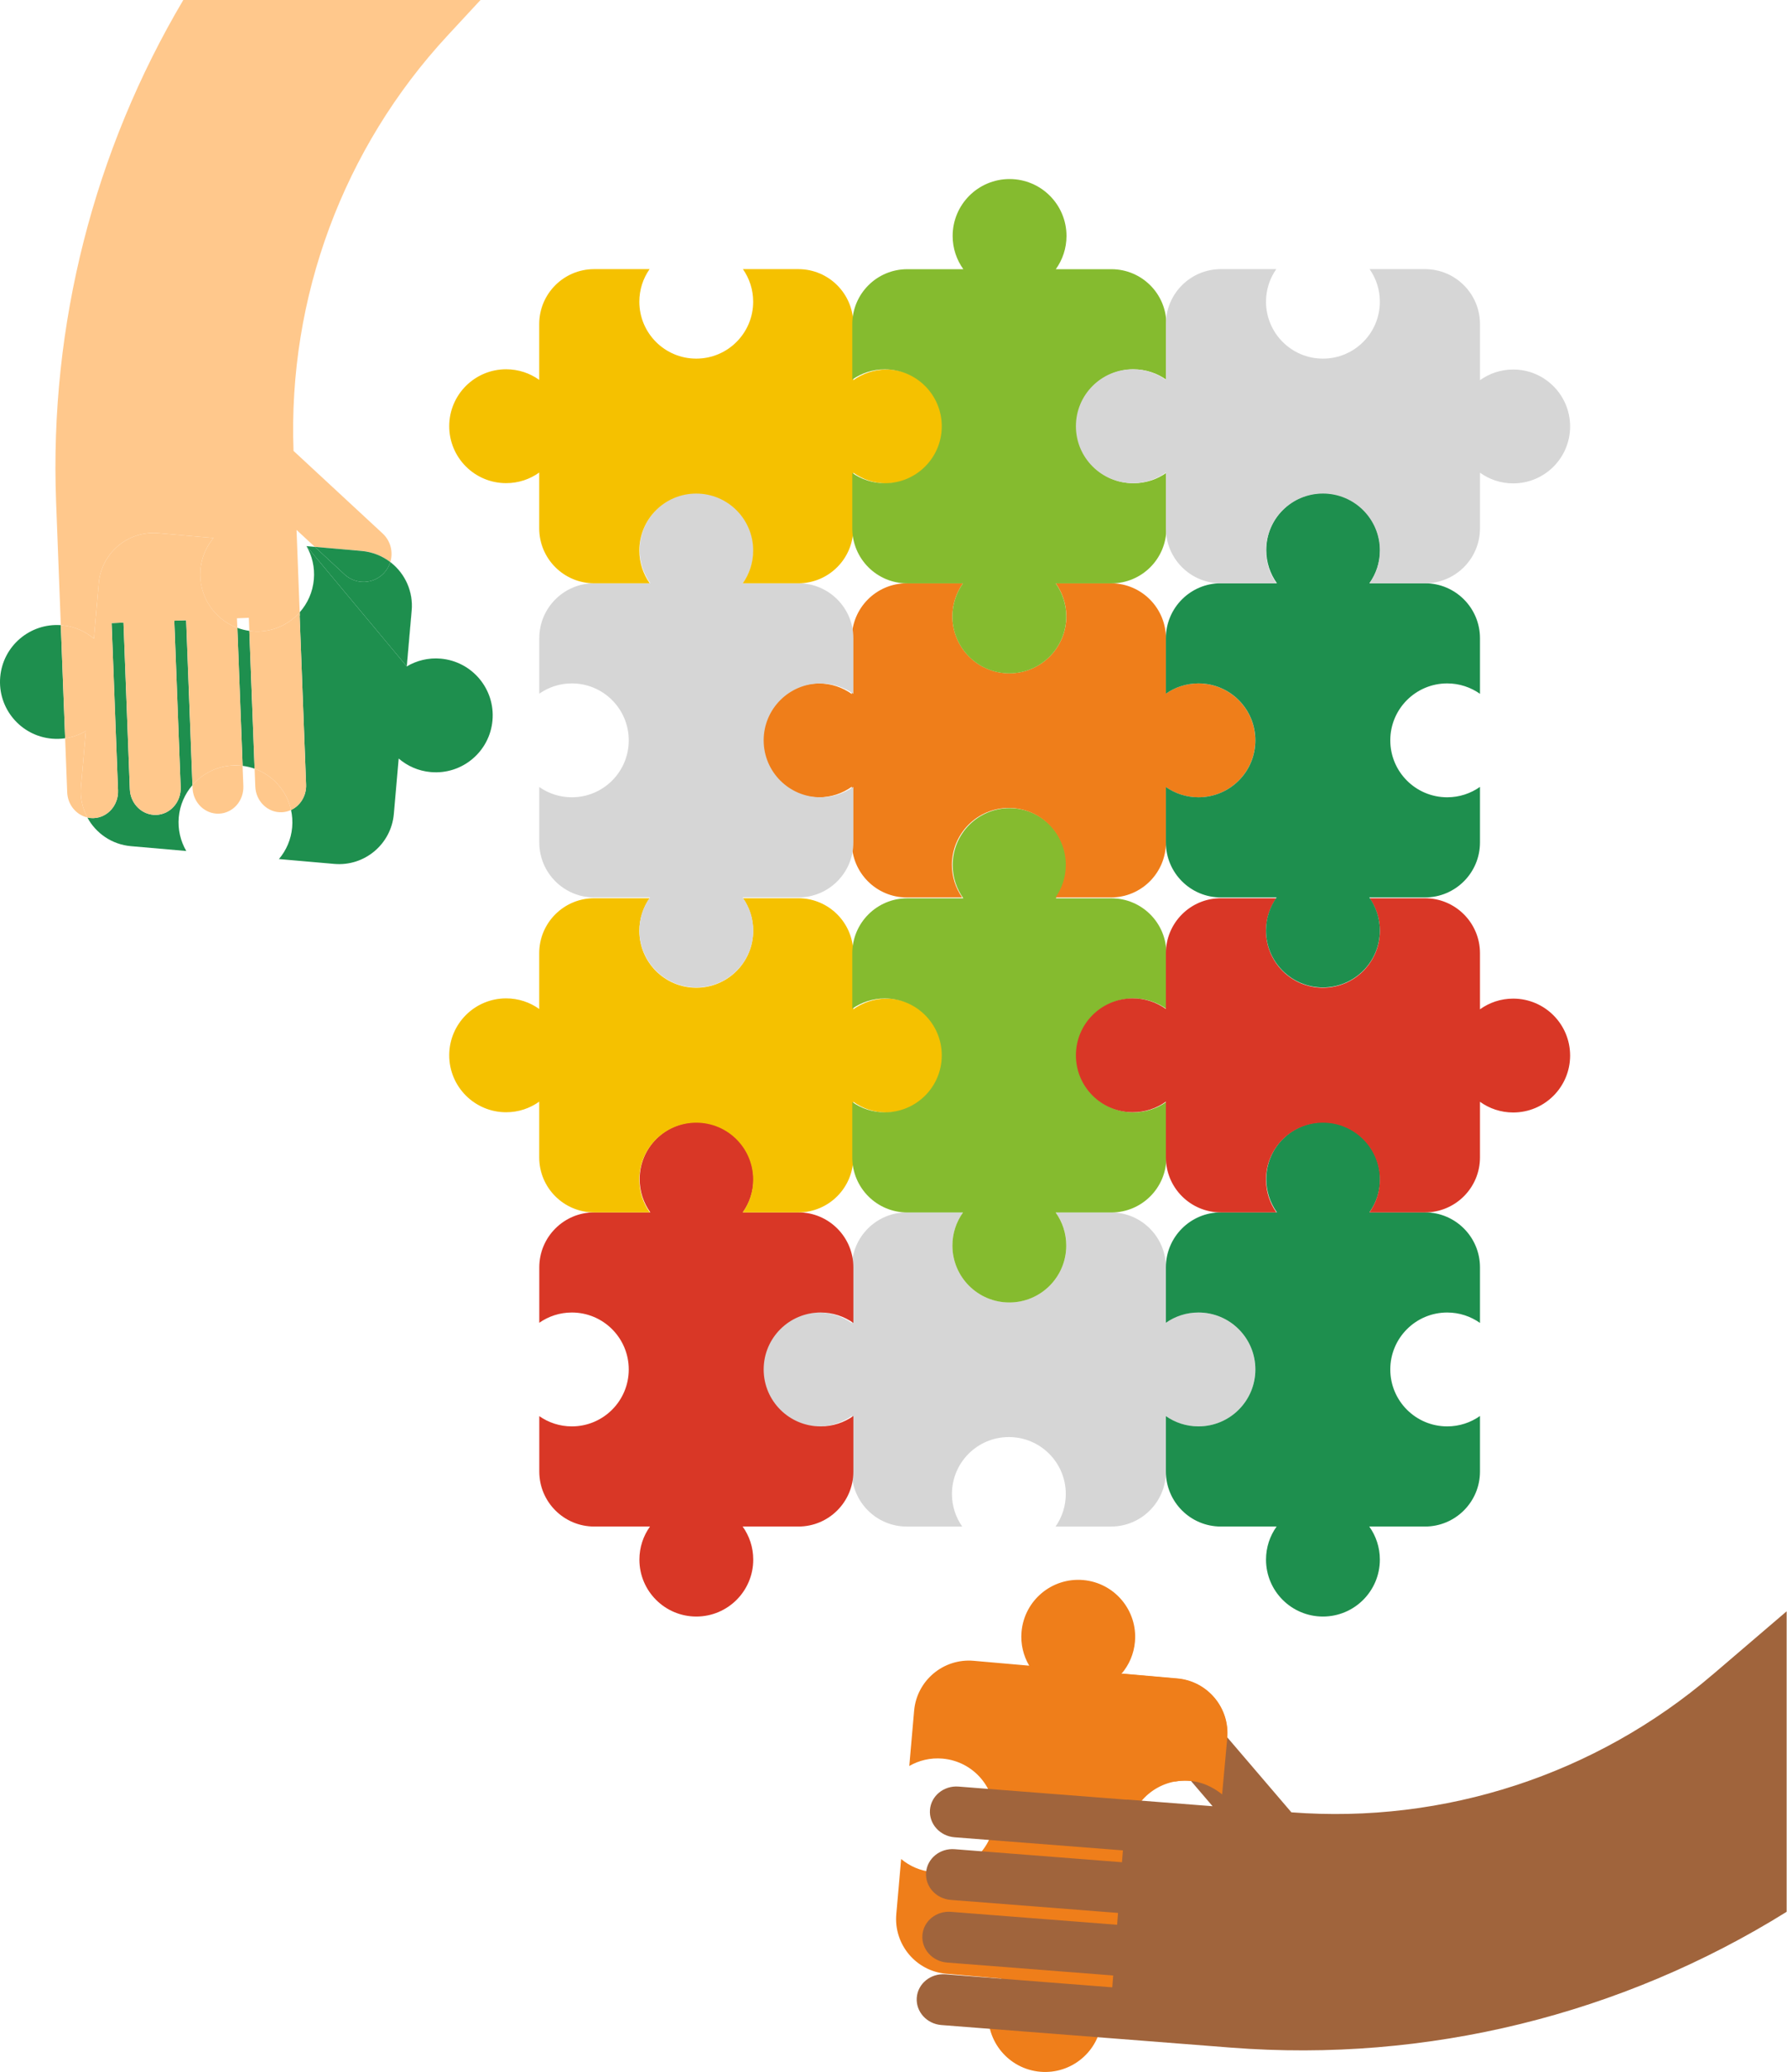 <svg width="245" height="284" viewBox="0 0 245 284" fill="none" xmlns="http://www.w3.org/2000/svg">
<path d="M164.302 179.903C162.645 179.903 161.11 180.422 159.849 181.3V173.713C159.849 169.58 156.521 166.226 152.398 166.18C152.391 166.18 152.384 166.18 152.378 166.18H144.735C145.65 167.458 146.188 169.022 146.188 170.713C146.188 175.024 142.695 178.517 138.384 178.517C134.072 178.517 130.579 175.024 130.579 170.713C130.579 169.022 131.117 167.458 132.032 166.18H124.389C124.36 166.18 124.333 166.18 124.304 166.18C120.151 166.19 116.787 169.56 116.787 173.717V181.359C115.509 180.445 113.944 179.907 112.254 179.907C107.942 179.907 104.45 183.399 104.45 187.711C104.45 192.022 107.942 195.515 112.254 195.515C113.944 195.515 115.509 194.977 116.787 194.063V201.705C116.787 205.868 120.161 209.242 124.323 209.242H131.92C131.035 207.978 130.513 206.439 130.513 204.779C130.513 200.467 134.006 196.974 138.318 196.974C142.629 196.974 146.122 200.467 146.122 204.779C146.122 206.439 145.6 207.978 144.715 209.242H152.312C156.475 209.242 159.849 205.868 159.849 201.705V194.119C161.113 195 162.648 195.515 164.302 195.515C168.613 195.515 172.106 192.022 172.106 187.711C172.106 183.399 168.613 179.907 164.302 179.907V179.903Z" fill="#D6D6D6"/>
<path d="M198.414 195.512C194.102 195.512 190.61 192.019 190.61 187.708C190.61 183.396 194.102 179.903 198.414 179.903C200.088 179.903 201.636 180.435 202.907 181.33V173.713C202.907 169.551 199.533 166.177 195.37 166.177H187.747C188.668 164.896 189.213 163.324 189.213 161.624C189.213 157.313 185.72 153.82 181.409 153.82C177.097 153.82 173.605 157.313 173.605 161.624C173.605 163.324 174.149 164.896 175.07 166.177H167.382C163.219 166.177 159.845 169.551 159.845 173.713V181.31C161.109 180.425 162.648 179.903 164.308 179.903C168.62 179.903 172.113 183.396 172.113 187.708C172.113 192.019 168.62 195.512 164.308 195.512C162.648 195.512 161.109 194.99 159.845 194.105V201.702C159.845 205.865 163.219 209.239 167.382 209.239H175.024C174.11 210.516 173.572 212.081 173.572 213.771C173.572 218.083 177.064 221.575 181.376 221.575C185.687 221.575 189.18 218.083 189.18 213.771C189.18 212.081 188.642 210.516 187.728 209.239H195.37C199.533 209.239 202.907 205.865 202.907 201.702V194.086C201.636 194.984 200.088 195.512 198.414 195.512Z" fill="#1E8F4E"/>
<path d="M112.505 195.512C108.193 195.512 104.7 192.019 104.7 187.708C104.7 183.396 108.193 179.903 112.505 179.903C114.178 179.903 115.727 180.435 116.998 181.33V173.713C116.998 169.551 113.624 166.177 109.461 166.177H101.838C102.759 164.896 103.304 163.324 103.304 161.624C103.304 157.313 99.811 153.82 95.5 153.82C91.188 153.82 87.695 157.313 87.695 161.624C87.695 163.324 88.24 164.896 89.161 166.177H81.473C77.31 166.177 73.936 169.551 73.936 173.713V181.31C75.2 180.425 76.739 179.903 78.399 179.903C82.711 179.903 86.203 183.396 86.203 187.708C86.203 192.019 82.711 195.512 78.399 195.512C76.739 195.512 75.2 194.99 73.936 194.105V201.702C73.936 205.865 77.31 209.239 81.473 209.239H89.115C88.201 210.516 87.662 212.081 87.662 213.771C87.662 218.083 91.155 221.575 95.467 221.575C99.778 221.575 103.271 218.083 103.271 213.771C103.271 212.081 102.733 210.516 101.818 209.239H109.461C113.624 209.239 116.998 205.865 116.998 201.702V194.086C115.727 194.984 114.178 195.512 112.505 195.512Z" fill="#D93726"/>
<path d="M87.653 161.687C87.653 157.375 91.145 153.883 95.457 153.883C99.768 153.883 103.261 157.375 103.261 161.687C103.261 163.361 102.73 164.909 101.835 166.18H109.451C113.614 166.18 116.988 162.806 116.988 158.643V151.02C118.269 151.942 119.84 152.486 121.54 152.486C125.852 152.486 129.345 148.993 129.345 144.682C129.345 140.371 125.852 136.878 121.54 136.878C119.84 136.878 118.269 137.422 116.988 138.344V130.655C116.988 126.492 113.614 123.118 109.451 123.118H101.855C102.74 124.382 103.261 125.921 103.261 127.581C103.261 131.893 99.768 135.386 95.457 135.386C91.145 135.386 87.653 131.893 87.653 127.581C87.653 125.921 88.174 124.382 89.059 123.118H81.463C77.3 123.118 73.926 126.492 73.926 130.655V138.297C72.648 137.383 71.084 136.845 69.393 136.845C65.082 136.845 61.589 140.338 61.589 144.649C61.589 148.96 65.082 152.453 69.393 152.453C71.084 152.453 72.648 151.915 73.926 151.001V158.643C73.926 162.806 77.3 166.18 81.463 166.18H89.079C88.181 164.909 87.653 163.361 87.653 161.687Z" fill="#F5C100"/>
<path fill-rule="evenodd" clip-rule="evenodd" d="M155.418 152.463C151.107 152.463 147.614 148.97 147.614 144.659C147.614 140.347 151.107 136.855 155.418 136.855C157.092 136.855 158.64 137.386 159.911 138.281V130.665C159.911 126.502 156.537 123.128 152.374 123.128H144.752C145.673 121.847 146.218 120.276 146.218 118.575C146.218 114.264 142.725 110.771 138.413 110.771C134.102 110.771 130.609 114.264 130.609 118.575C130.609 120.276 131.154 121.847 132.075 123.128H124.386C120.223 123.128 116.849 126.502 116.849 130.665V138.261C118.114 137.376 119.652 136.855 121.313 136.855C125.624 136.855 129.117 140.347 129.117 144.659C129.117 148.97 125.624 152.463 121.313 152.463C119.652 152.463 118.114 151.942 116.849 151.057V158.653C116.849 162.816 120.223 166.19 124.386 166.19H132.029C131.114 167.467 130.576 169.032 130.576 170.723C130.576 175.034 134.069 178.527 138.38 178.527C142.692 178.527 146.185 175.034 146.185 170.723C146.185 169.032 145.646 167.467 144.732 166.19H152.374C156.537 166.19 159.911 162.816 159.911 158.653V151.037C158.64 151.935 157.092 152.463 155.418 152.463Z" fill="#85BB2F"/>
<path d="M173.572 161.687C173.572 157.375 177.064 153.883 181.376 153.883C185.687 153.883 189.18 157.375 189.18 161.687C189.18 163.361 188.649 164.909 187.754 166.18H195.37C199.533 166.18 202.907 162.806 202.907 158.643V151.02C204.188 151.942 205.759 152.486 207.459 152.486C211.771 152.486 215.264 148.993 215.264 144.682C215.264 140.371 211.771 136.878 207.459 136.878C205.759 136.878 204.188 137.422 202.907 138.344V130.655C202.907 126.492 199.533 123.118 195.37 123.118H187.774C188.659 124.382 189.18 125.921 189.18 127.581C189.18 131.893 185.687 135.386 181.376 135.386C177.064 135.386 173.572 131.893 173.572 127.581C173.572 125.921 174.093 124.382 174.978 123.118H167.382C163.219 123.118 159.845 126.492 159.845 130.655V138.297C158.567 137.383 157.003 136.845 155.312 136.845C151.001 136.845 147.508 140.338 147.508 144.649C147.508 148.96 151.001 152.453 155.312 152.453C157.003 152.453 158.567 151.915 159.845 151.001V158.643C159.845 162.806 163.219 166.18 167.382 166.18H174.998C174.1 164.909 173.572 163.361 173.572 161.687Z" fill="#D93726"/>
<path d="M164.302 93.674C162.645 93.674 161.11 94.192 159.849 95.07V87.484C159.849 83.351 156.521 79.997 152.398 79.951C152.391 79.951 152.384 79.951 152.378 79.951H144.735C145.65 81.228 146.188 82.793 146.188 84.483C146.188 88.795 142.695 92.287 138.384 92.287C134.072 92.287 130.579 88.795 130.579 84.483C130.579 82.793 131.117 81.228 132.032 79.951H124.389C124.36 79.951 124.333 79.951 124.304 79.951C120.151 79.96 116.787 83.331 116.787 87.487V95.13C115.509 94.215 113.944 93.677 112.254 93.677C107.942 93.677 104.45 97.17 104.45 101.481C104.45 105.793 107.942 109.286 112.254 109.286C113.944 109.286 115.509 108.748 116.787 107.833V115.476C116.787 119.638 120.161 123.012 124.323 123.012H131.92C131.035 121.748 130.513 120.21 130.513 118.549C130.513 114.238 134.006 110.745 138.318 110.745C142.629 110.745 146.122 114.238 146.122 118.549C146.122 120.21 145.6 121.748 144.715 123.012H152.312C156.475 123.012 159.849 119.638 159.849 115.476V107.889C161.113 108.771 162.648 109.286 164.302 109.286C168.613 109.286 172.106 105.793 172.106 101.481C172.106 97.17 168.613 93.677 164.302 93.677V93.674Z" fill="#EF7E1A"/>
<path d="M198.414 109.282C194.102 109.282 190.61 105.79 190.61 101.478C190.61 97.167 194.102 93.674 198.414 93.674C200.088 93.674 201.636 94.205 202.907 95.1V87.484C202.907 83.321 199.533 79.947 195.37 79.947H187.747C188.668 78.666 189.213 77.095 189.213 75.395C189.213 71.083 185.72 67.591 181.409 67.591C177.097 67.591 173.605 71.083 173.605 75.395C173.605 77.095 174.149 78.666 175.07 79.947H167.382C163.219 79.947 159.845 83.321 159.845 87.484V95.08C161.109 94.195 162.648 93.674 164.308 93.674C168.62 93.674 172.113 97.167 172.113 101.478C172.113 105.79 168.62 109.282 164.308 109.282C162.648 109.282 161.109 108.761 159.845 107.876V115.472C159.845 119.635 163.219 123.009 167.382 123.009H175.024C174.11 124.287 173.572 125.851 173.572 127.542C173.572 131.853 177.064 135.346 181.376 135.346C185.687 135.346 189.18 131.853 189.18 127.542C189.18 125.851 188.642 124.287 187.728 123.009H195.37C199.533 123.009 202.907 119.635 202.907 115.472V107.856C201.636 108.754 200.088 109.282 198.414 109.282Z" fill="#1E8F4E"/>
<path d="M112.505 109.282C108.193 109.282 104.7 105.79 104.7 101.478C104.7 97.167 108.193 93.674 112.505 93.674C114.178 93.674 115.727 94.205 116.998 95.1V87.484C116.998 83.321 113.624 79.947 109.461 79.947H101.838C102.759 78.666 103.304 77.095 103.304 75.395C103.304 71.083 99.811 67.591 95.5 67.591C91.188 67.591 87.695 71.083 87.695 75.395C87.695 77.095 88.24 78.666 89.161 79.947H81.473C77.31 79.947 73.936 83.321 73.936 87.484V95.08C75.2 94.195 76.739 93.674 78.399 93.674C82.711 93.674 86.203 97.167 86.203 101.478C86.203 105.79 82.711 109.282 78.399 109.282C76.739 109.282 75.2 108.761 73.936 107.876V115.472C73.936 119.635 77.31 123.009 81.473 123.009H89.115C88.201 124.287 87.662 125.851 87.662 127.542C87.662 131.853 91.155 135.346 95.467 135.346C99.778 135.346 103.271 131.853 103.271 127.542C103.271 125.851 102.733 124.287 101.818 123.009H109.461C113.624 123.009 116.998 119.635 116.998 115.472V107.856C115.727 108.754 114.178 109.282 112.505 109.282Z" fill="#D6D6D6"/>
<path d="M87.653 75.457C87.653 71.146 91.145 67.653 95.457 67.653C99.768 67.653 103.261 71.146 103.261 75.457C103.261 77.131 102.73 78.68 101.835 79.951H109.451C113.614 79.951 116.988 76.577 116.988 72.414V64.791C118.269 65.712 119.84 66.257 121.54 66.257C125.852 66.257 129.345 62.764 129.345 58.453C129.345 54.141 125.852 50.648 121.54 50.648C119.84 50.648 118.269 51.193 116.988 52.114V44.425C116.988 40.263 113.614 36.889 109.451 36.889H101.855C102.74 38.153 103.261 39.691 103.261 41.352C103.261 45.663 99.768 49.156 95.457 49.156C91.145 49.156 87.653 45.663 87.653 41.352C87.653 39.691 88.174 38.153 89.059 36.889H81.463C77.3 36.889 73.926 40.263 73.926 44.425V52.068C72.648 51.153 71.084 50.615 69.393 50.615C65.082 50.615 61.589 54.108 61.589 58.419C61.589 62.731 65.082 66.224 69.393 66.224C71.084 66.224 72.648 65.686 73.926 64.771V72.414C73.926 76.577 77.3 79.951 81.463 79.951H89.079C88.181 78.68 87.653 77.131 87.653 75.457Z" fill="#F5C100"/>
<path fill-rule="evenodd" clip-rule="evenodd" d="M155.418 66.234C151.107 66.234 147.614 62.741 147.614 58.429C147.614 54.118 151.107 50.625 155.418 50.625C157.092 50.625 158.64 51.157 159.911 52.051V44.435C159.911 40.272 156.537 36.898 152.374 36.898H144.752C145.673 35.618 146.218 34.046 146.218 32.346C146.218 28.035 142.725 24.542 138.413 24.542C134.102 24.542 130.609 28.035 130.609 32.346C130.609 34.046 131.154 35.618 132.075 36.898H124.386C120.223 36.898 116.849 40.272 116.849 44.435V52.032C118.114 51.147 119.652 50.625 121.313 50.625C125.624 50.625 129.117 54.118 129.117 58.429C129.117 62.741 125.624 66.234 121.313 66.234C119.652 66.234 118.114 65.712 116.849 64.827V72.424C116.849 76.587 120.223 79.96 124.386 79.96H132.029C131.114 81.238 130.576 82.803 130.576 84.493C130.576 88.805 134.069 92.297 138.38 92.297C142.692 92.297 146.185 88.805 146.185 84.493C146.185 82.803 145.646 81.238 144.732 79.96H152.374C156.537 79.96 159.911 76.587 159.911 72.424V64.808C158.64 65.705 157.092 66.234 155.418 66.234Z" fill="#85BB2F"/>
<path d="M173.572 75.457C173.572 71.146 177.064 67.653 181.376 67.653C185.687 67.653 189.18 71.146 189.18 75.457C189.18 77.131 188.649 78.68 187.754 79.951H195.37C199.533 79.951 202.907 76.577 202.907 72.414V64.791C204.188 65.712 205.759 66.257 207.459 66.257C211.771 66.257 215.264 62.764 215.264 58.453C215.264 54.141 211.771 50.648 207.459 50.648C205.759 50.648 204.188 51.193 202.907 52.114V44.425C202.907 40.263 199.533 36.889 195.37 36.889H187.774C188.659 38.153 189.18 39.691 189.18 41.352C189.18 45.663 185.687 49.156 181.376 49.156C177.064 49.156 173.572 45.663 173.572 41.352C173.572 39.691 174.093 38.153 174.978 36.889H167.382C163.219 36.889 159.845 40.263 159.845 44.425V52.068C158.567 51.153 157.003 50.615 155.312 50.615C151.001 50.615 147.508 54.108 147.508 58.419C147.508 62.731 151.001 66.224 155.312 66.224C157.003 66.224 158.567 65.686 159.845 64.771V72.414C159.845 76.577 163.219 79.951 167.382 79.951H174.998C174.1 78.68 173.572 77.131 173.572 75.457Z" fill="#D6D6D6"/>
<path d="M151.067 276.892C151.212 275.241 150.83 273.666 150.064 272.333L157.624 272.993C161.74 273.353 165.375 270.329 165.778 266.225C165.778 266.219 165.778 266.212 165.778 266.206L166.445 258.59C165.091 259.388 163.487 259.791 161.803 259.643C157.508 259.266 154.332 255.483 154.709 251.188C155.085 246.893 158.868 243.717 163.163 244.094C164.847 244.242 166.359 244.916 167.554 245.936L168.221 238.32C168.221 238.29 168.227 238.264 168.231 238.234C168.584 234.094 165.517 230.449 161.377 230.086L153.761 229.419C154.784 228.224 155.458 226.716 155.603 225.029C155.98 220.734 152.804 216.95 148.509 216.574C144.214 216.198 140.43 219.374 140.054 223.669C139.906 225.352 140.308 226.96 141.107 228.31L133.491 227.643C129.345 227.28 125.687 230.347 125.327 234.493L124.664 242.06C126.001 241.287 127.579 240.905 129.233 241.05C133.528 241.426 136.703 245.209 136.327 249.504C135.951 253.799 132.167 256.975 127.872 256.599C126.218 256.454 124.73 255.8 123.548 254.81L122.884 262.376C122.521 266.523 125.588 270.18 129.734 270.54L137.294 271.2C136.307 272.382 135.657 273.865 135.515 275.515C135.139 279.81 138.314 283.593 142.609 283.97C146.904 284.346 150.688 281.17 151.064 276.875L151.067 276.892Z" fill="#EF7E1A"/>
<path d="M234.761 229.568C218.776 243.242 198.024 250.016 177.055 248.412L176.942 248.405C176.979 248.405 177.015 248.408 177.051 248.412L166.23 235.761C164.853 234.153 162.433 233.965 160.826 235.342C159.218 236.719 159.03 239.138 160.406 240.746L166.246 247.573L154.514 246.659V246.682L131.421 244.883C129.404 244.724 127.648 246.154 127.499 248.072C127.351 249.99 128.863 251.673 130.88 251.832L153.952 253.628L153.827 255.252L130.89 253.466C128.872 253.307 127.116 254.737 126.968 256.655C126.819 258.573 128.331 260.26 130.348 260.415L153.285 262.201L153.16 263.825L130.384 262.053C128.367 261.894 126.611 263.32 126.463 265.242C126.314 267.16 127.826 268.843 129.843 269.002L152.622 270.775L152.496 272.399L129.612 270.616C127.595 270.458 125.839 271.887 125.69 273.808C125.541 275.726 127.053 277.41 129.071 277.569L151.955 279.351H151.972L168.765 280.662C195.657 282.755 222.332 276.133 244.952 262.046V220.856L234.764 229.571L234.761 229.568Z" fill="#A0643C"/>
<path d="M167.554 245.942L168.26 238.217C168.62 234.101 165.596 230.466 161.493 230.063C161.486 230.063 161.479 230.063 161.473 230.063L153.857 229.396L161.07 244.199C163.467 243.777 165.613 244.42 167.55 245.946L167.554 245.942Z" fill="#EF7E1A"/>
<path d="M32.538 86.058L33.261 104.974C33.832 105.047 34.383 105.176 34.905 105.364L34.182 86.471C33.608 86.391 33.06 86.249 32.535 86.055L32.538 86.058Z" fill="#1E8F4E"/>
<path d="M23.895 85.074L24.767 107.902C24.842 109.923 23.35 111.623 21.426 111.696C19.501 111.768 17.88 110.19 17.801 108.17L16.929 85.341L15.302 85.404L16.18 108.341C16.256 110.362 14.76 112.062 12.836 112.135C12.542 112.148 12.255 112.115 11.977 112.055C13.143 114.208 15.331 115.753 17.949 115.981L25.539 116.644C24.757 115.301 24.364 113.709 24.509 112.042C24.657 110.339 25.344 108.817 26.384 107.615L25.519 85.015L23.892 85.077L23.895 85.074Z" fill="#1E8F4E"/>
<path d="M55.769 91.343L42.029 74.86L43.165 74.959H43.158L42.019 74.853C42.792 76.19 43.175 77.768 43.029 79.422C42.877 81.162 42.164 82.72 41.085 83.932L41.101 84.394H41.078L41.963 107.539C42.022 109.081 41.164 110.431 39.9 111.022C40.068 111.781 40.127 112.58 40.055 113.399C39.91 115.066 39.246 116.565 38.242 117.75L45.832 118.414C49.978 118.777 53.636 115.71 53.996 111.564L54.66 103.971C55.855 105.001 57.373 105.681 59.067 105.829C63.362 106.206 67.145 103.03 67.522 98.735C67.898 94.44 64.722 90.656 60.427 90.28C58.737 90.132 57.129 90.538 55.772 91.34V91.35L55.766 91.343H55.769Z" fill="#1E8F4E"/>
<path d="M0.03 92.793C-0.346 97.087 2.83 100.871 7.125 101.247C7.739 101.3 8.343 101.28 8.931 101.194L8.336 85.688C4.104 85.398 0.4 88.547 0.03 92.793Z" fill="#1E8F4E"/>
<path d="M53.673 77.168C53.62 77.125 53.567 77.085 53.511 77.042C53.564 77.082 53.62 77.125 53.673 77.168Z" fill="#1E8F4E"/>
<path d="M26.384 107.612L26.397 108.001C26.473 110.022 28.098 111.603 30.022 111.527C31.944 111.455 33.442 109.758 33.363 107.734L33.257 104.977C33.158 104.964 33.059 104.954 32.96 104.944C30.369 104.717 27.962 105.786 26.381 107.612H26.384Z" fill="#FFC88C"/>
<path d="M11.102 107.81L11.769 100.194C10.911 100.702 9.95 101.046 8.93 101.194L9.214 108.602C9.28 110.316 10.455 111.706 11.981 112.046C11.3 110.791 10.97 109.332 11.102 107.807V107.81Z" fill="#FFC88C"/>
<path d="M34.908 105.367L35.001 107.807C35.077 109.827 36.701 111.405 38.625 111.332C39.081 111.316 39.514 111.204 39.906 111.022C39.329 108.421 37.437 106.268 34.911 105.367H34.908Z" fill="#FFC88C"/>
<path d="M65.877 0H25.13C12.918 20.626 6.761 44.491 7.692 68.815L8.336 85.648V85.691C8.386 85.695 8.435 85.695 8.485 85.701C10.168 85.85 11.68 86.523 12.875 87.543L13.542 79.927C13.905 75.781 17.56 72.714 21.706 73.077L29.273 73.741C28.282 74.923 27.629 76.412 27.483 78.065C27.17 81.644 29.326 84.869 32.538 86.061L32.488 84.747L34.116 84.684L34.185 86.477C34.314 86.494 34.446 86.51 34.578 86.52C37.13 86.745 39.504 85.711 41.088 83.935L40.656 72.635L43.161 74.956L49.589 75.517C51.071 75.646 52.415 76.2 53.514 77.042C53.927 75.682 53.567 74.147 52.454 73.117L40.243 61.803C40.243 61.84 40.243 61.876 40.243 61.912V61.8C39.467 40.784 47.057 20.316 61.351 4.886L65.877 0Z" fill="#FFC88C"/>
<path d="M27.484 78.065C27.629 76.412 28.282 74.923 29.273 73.741L21.706 73.077C17.56 72.714 13.902 75.781 13.542 79.927L12.875 87.543C11.68 86.52 10.172 85.847 8.485 85.701C8.435 85.698 8.386 85.695 8.336 85.691L8.93 101.198C9.947 101.049 10.908 100.706 11.77 100.197L11.103 107.813C10.971 109.338 11.301 110.798 11.981 112.052C12.258 112.115 12.542 112.145 12.839 112.135C14.764 112.059 16.259 110.362 16.183 108.338L15.305 85.401L16.933 85.338L17.804 108.167C17.88 110.187 19.504 111.765 21.429 111.692C23.354 111.62 24.849 109.92 24.77 107.899L23.898 85.071L25.526 85.008L26.391 107.609C27.976 105.783 30.379 104.713 32.97 104.941C33.069 104.951 33.168 104.961 33.267 104.974L32.544 86.058C29.332 84.866 27.177 81.641 27.49 78.062L27.484 78.065Z" fill="#FFC88C"/>
<path d="M41.966 107.539L41.081 84.397H41.105L41.088 83.935C39.503 85.711 37.133 86.745 34.578 86.52C34.446 86.507 34.314 86.494 34.185 86.477L34.908 105.37C37.437 106.272 39.325 108.421 39.903 111.025C41.167 110.438 42.026 109.088 41.966 107.543V107.539Z" fill="#FFC88C"/>
<path d="M43.158 74.956H43.165L49.596 75.523C51.074 75.652 52.415 76.204 53.514 77.045C52.415 76.2 51.071 75.649 49.589 75.52L43.161 74.959L43.158 74.956Z" fill="#FFC88C"/>
<path d="M56.439 83.681L55.769 91.34H55.776L56.446 83.688C56.673 81.093 55.558 78.689 53.673 77.168C55.551 78.693 56.664 81.093 56.439 83.684V83.681Z" fill="#1E8F4E"/>
<path d="M52.659 78.531C51.22 80.082 48.797 80.175 47.242 78.739L43.161 74.959L42.026 74.86L55.766 91.34L56.436 83.681C56.663 81.089 55.551 78.689 53.669 77.164C53.616 77.121 53.564 77.082 53.508 77.039C53.346 77.577 53.065 78.088 52.656 78.528L52.659 78.531Z" fill="#1E8F4E"/>
<path d="M55.776 91.347V91.337H55.772V91.347H55.776Z" fill="#1E8F4E"/>
<path d="M52.659 78.531C53.068 78.092 53.346 77.58 53.511 77.042C52.411 76.2 51.071 75.652 49.592 75.52L43.161 74.959L47.242 78.739C48.793 80.178 51.22 80.086 52.659 78.531Z" fill="#1E8F4E"/>
</svg>
